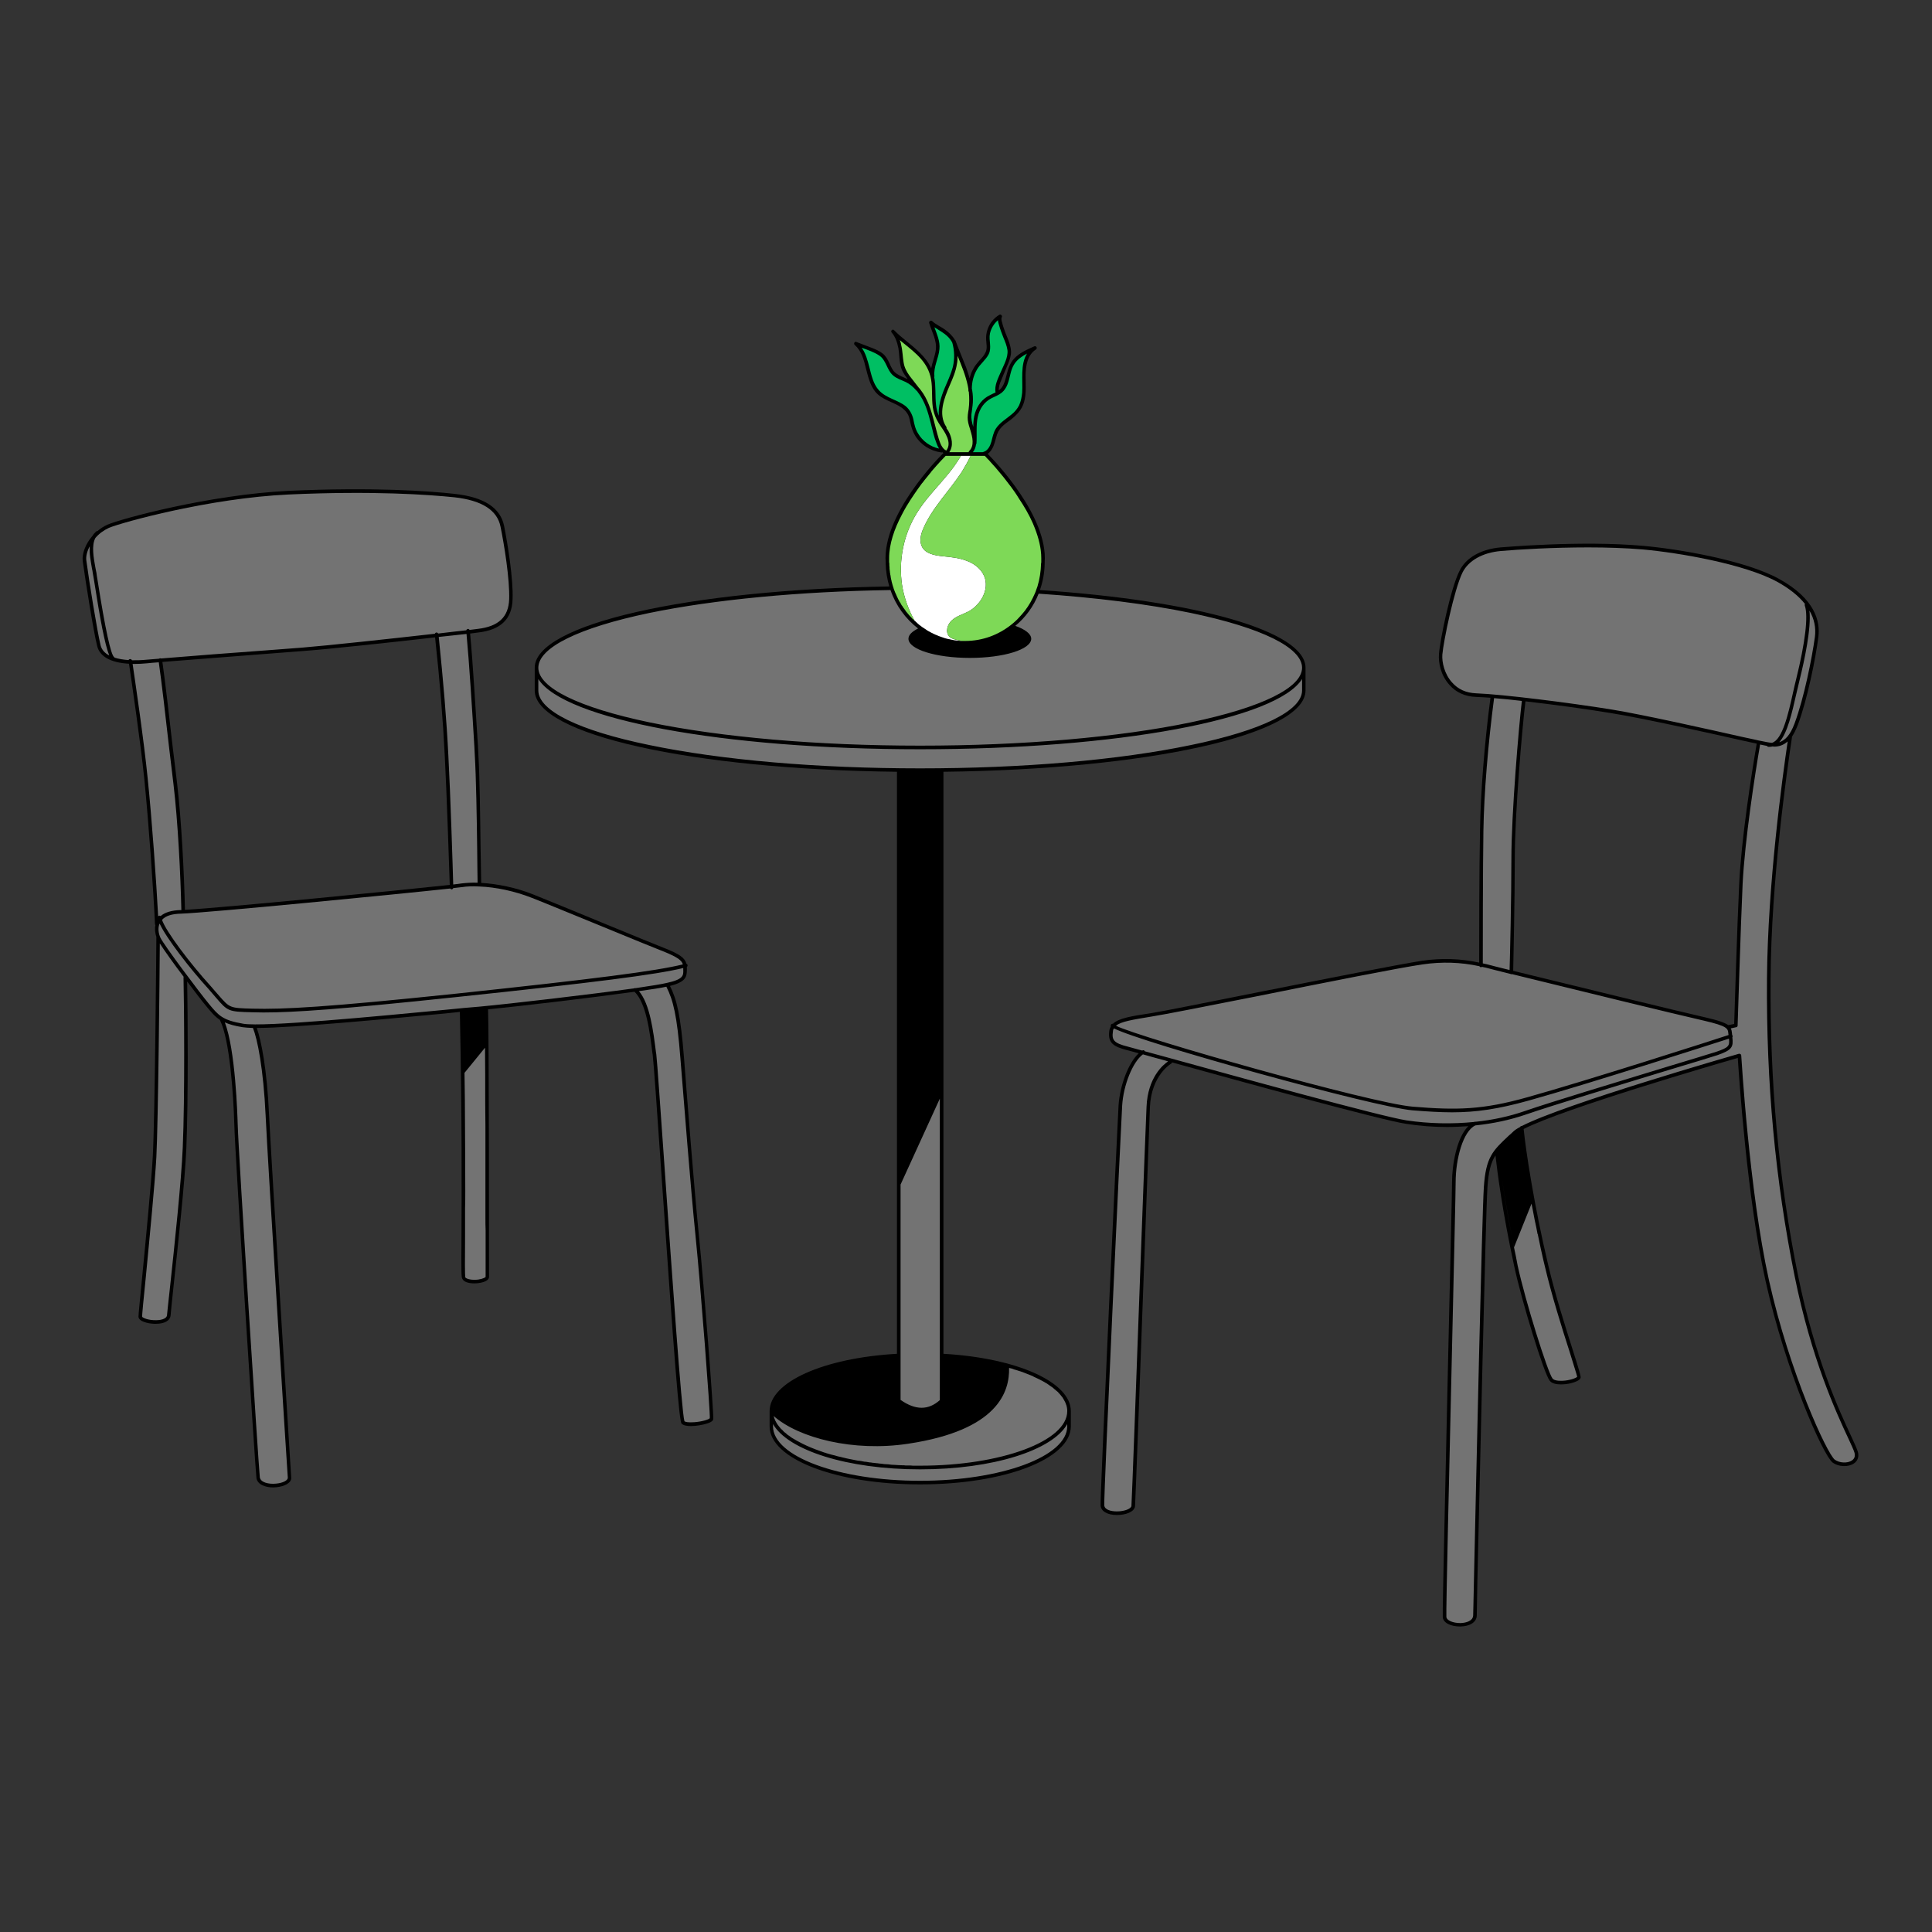 <svg xmlns="http://www.w3.org/2000/svg" xmlns:xlink="http://www.w3.org/1999/xlink" width="50" zoomAndPan="magnify" viewBox="0 0 37.5 37.5" height="50" preserveAspectRatio="xMidYMid meet" version="1.0"><rect x="0" y="0" width="37.5" height="37.5" fill="#333333" stroke="none"/><defs><clipPath id="eb3616f94a"><path d="M 1.59 6.082 L 36.09 6.082 L 36.09 31.582 L 1.59 31.582 Z M 1.59 6.082 " clip-rule="nonzero"/></clipPath><clipPath id="34f56f72b8"><path d="M 16 6.082 L 20 6.082 L 20 9 L 16 9 Z M 16 6.082 " clip-rule="nonzero"/></clipPath><clipPath id="07202512fa"><path d="M 17 6.082 L 21 6.082 L 21 13 L 17 13 Z M 17 6.082 " clip-rule="nonzero"/></clipPath><clipPath id="65ca88a76e"><path d="M 1.59 9 L 36 9 L 36 31.582 L 1.59 31.582 Z M 1.59 9 " clip-rule="nonzero"/></clipPath></defs><g clip-path="url(#eb3616f94a)"><path fill="#000000" d="M 36.062 28.184 C 36.047 28.129 36.004 28.035 35.938 27.891 C 35.703 27.391 35.223 26.352 34.898 24.75 C 34.523 22.895 34.352 21.012 34.367 18.988 C 34.379 17.09 34.688 14.934 34.781 14.316 C 34.781 14.312 34.781 14.305 34.781 14.301 C 34.82 14.242 34.859 14.164 34.898 14.066 C 35.082 13.57 35.242 12.777 35.293 12.371 C 35.336 12.066 35.234 11.621 34.527 11.234 C 33.883 10.879 32.594 10.656 31.883 10.594 C 30.688 10.488 29.188 10.621 29.125 10.625 C 28.746 10.66 28.453 10.824 28.328 11.082 C 28.156 11.422 27.949 12.426 27.93 12.699 C 27.918 12.855 27.961 13.105 28.133 13.293 C 28.258 13.438 28.438 13.52 28.648 13.527 C 28.727 13.531 28.82 13.535 28.93 13.543 C 28.812 14.434 28.738 15.395 28.727 16.113 C 28.711 16.867 28.711 18.375 28.711 18.684 C 28.344 18.605 27.98 18.594 27.605 18.648 C 27.188 18.711 25.688 19.008 24.367 19.27 C 23.406 19.461 22.574 19.629 22.352 19.664 C 21.961 19.723 21.715 19.762 21.602 19.871 C 21.594 19.871 21.586 19.871 21.578 19.875 C 21.562 19.883 21.555 19.902 21.562 19.922 C 21.547 19.949 21.535 19.977 21.531 20.012 C 21.5 20.246 21.617 20.316 21.875 20.383 C 21.906 20.391 21.984 20.41 22.102 20.445 C 21.906 20.625 21.738 21.059 21.711 21.457 C 21.684 21.918 21.352 29.004 21.363 29.223 C 21.371 29.332 21.492 29.406 21.676 29.406 C 21.676 29.406 21.68 29.406 21.684 29.406 C 21.844 29.406 22.02 29.348 22.031 29.234 C 22.039 29.137 22.129 26.699 22.207 24.551 C 22.262 23.051 22.309 21.754 22.32 21.488 C 22.348 20.867 22.73 20.645 22.734 20.645 C 22.742 20.641 22.746 20.633 22.75 20.621 C 24.133 21.004 26.797 21.738 27.285 21.812 C 27.555 21.855 27.824 21.875 28.09 21.875 C 28.23 21.875 28.367 21.867 28.5 21.859 C 28.273 22.082 28.184 22.613 28.184 22.945 C 28.184 23.129 28.148 24.613 28.109 26.332 C 28.059 28.648 27.996 31.273 28.004 31.387 C 28.012 31.508 28.176 31.57 28.336 31.57 C 28.34 31.57 28.344 31.57 28.348 31.57 C 28.535 31.566 28.66 31.484 28.664 31.359 C 28.664 31.32 28.668 31.074 28.676 30.68 C 28.723 28.734 28.836 23.566 28.871 23.051 C 28.891 22.738 28.938 22.566 29.027 22.426 C 29.062 22.738 29.16 23.512 29.391 24.578 C 29.539 25.27 29.969 26.66 30.078 26.797 C 30.117 26.852 30.203 26.871 30.297 26.871 C 30.363 26.871 30.43 26.863 30.492 26.848 C 30.57 26.828 30.668 26.793 30.68 26.742 C 30.684 26.707 30.656 26.609 30.527 26.203 C 30.391 25.777 30.188 25.137 30.055 24.574 C 29.777 23.402 29.617 22.34 29.574 21.914 C 30.34 21.52 33.34 20.645 33.73 20.535 C 33.754 20.883 33.906 23.242 34.27 24.867 C 34.664 26.633 35.387 28.246 35.57 28.387 C 35.684 28.473 35.875 28.48 35.984 28.406 C 36.059 28.355 36.086 28.273 36.062 28.184 Z M 33.66 19.875 L 33.547 19.898 C 33.48 19.852 33.355 19.805 33.094 19.746 C 32.645 19.645 30.438 19.105 29.371 18.844 C 29.375 18.641 29.402 17.461 29.402 16.656 C 29.402 15.797 29.547 14.102 29.609 13.613 C 30.16 13.676 30.793 13.762 31.262 13.84 C 31.883 13.938 33.184 14.23 33.809 14.371 C 33.938 14.398 34.035 14.422 34.098 14.434 C 33.996 15.023 33.797 16.301 33.758 17.156 C 33.719 17.938 33.668 19.641 33.66 19.875 Z M 29.141 22.777 C 29.18 23.078 29.25 23.508 29.352 24.031 C 29.246 23.508 29.18 23.078 29.141 22.777 Z M 29.352 24.035 C 29.363 24.094 29.375 24.152 29.387 24.211 C 29.398 24.266 29.41 24.324 29.422 24.379 C 29.395 24.262 29.371 24.145 29.352 24.035 Z M 29.727 23.363 C 29.719 23.309 29.707 23.258 29.699 23.207 C 29.707 23.258 29.719 23.309 29.727 23.363 Z M 18.312 26.277 L 18.312 14.98 C 22.289 14.934 25.34 14.258 25.34 13.402 L 25.34 12.961 C 25.34 12.246 23.207 11.656 20.184 11.453 C 20.242 11.293 20.273 11.121 20.277 10.941 L 20.277 10.934 C 20.277 10.93 20.277 10.922 20.277 10.918 C 20.344 10.031 19.328 8.969 19.172 8.809 C 19.273 8.738 19.305 8.602 19.336 8.488 C 19.355 8.406 19.391 8.34 19.449 8.281 C 19.5 8.23 19.559 8.191 19.617 8.148 C 19.734 8.055 19.832 7.957 19.875 7.809 C 19.926 7.637 19.906 7.457 19.906 7.281 C 19.91 7.102 19.941 6.891 20.105 6.785 C 20.145 6.758 20.113 6.707 20.074 6.723 C 19.934 6.785 19.789 6.848 19.684 6.961 C 19.578 7.074 19.555 7.219 19.516 7.359 C 19.496 7.43 19.469 7.504 19.414 7.555 C 19.406 7.562 19.398 7.57 19.387 7.578 C 19.383 7.508 19.406 7.441 19.434 7.379 C 19.469 7.289 19.508 7.203 19.543 7.117 C 19.578 7.039 19.609 6.961 19.621 6.879 C 19.633 6.801 19.613 6.727 19.59 6.652 C 19.562 6.566 19.523 6.488 19.496 6.406 C 19.477 6.355 19.461 6.305 19.449 6.254 C 19.441 6.227 19.43 6.184 19.445 6.156 C 19.461 6.129 19.426 6.094 19.398 6.109 C 19.285 6.176 19.203 6.281 19.164 6.406 C 19.145 6.465 19.137 6.531 19.141 6.594 C 19.145 6.676 19.168 6.762 19.129 6.84 C 19.102 6.902 19.051 6.953 19.004 7.004 C 18.961 7.055 18.918 7.105 18.887 7.168 C 18.855 7.223 18.836 7.281 18.82 7.344 C 18.801 7.27 18.773 7.195 18.75 7.125 C 18.684 6.953 18.609 6.785 18.547 6.613 C 18.543 6.605 18.539 6.602 18.535 6.598 C 18.484 6.512 18.41 6.445 18.328 6.387 C 18.25 6.336 18.164 6.297 18.094 6.234 C 18.07 6.211 18.027 6.234 18.035 6.27 C 18.086 6.441 18.188 6.605 18.164 6.793 C 18.148 6.914 18.098 7.027 18.074 7.148 C 18.023 7.035 17.945 6.938 17.859 6.852 C 17.703 6.695 17.512 6.57 17.355 6.41 C 17.324 6.375 17.277 6.426 17.309 6.457 C 17.383 6.543 17.414 6.648 17.438 6.758 C 17.457 6.871 17.453 6.988 17.48 7.098 C 17.5 7.191 17.547 7.262 17.602 7.336 C 17.605 7.344 17.613 7.352 17.617 7.359 C 17.543 7.324 17.465 7.297 17.398 7.25 C 17.328 7.203 17.297 7.121 17.262 7.047 C 17.23 6.977 17.191 6.906 17.129 6.859 C 17.074 6.816 17.004 6.785 16.938 6.758 C 16.832 6.715 16.727 6.68 16.621 6.637 C 16.59 6.621 16.562 6.672 16.59 6.695 C 16.719 6.809 16.766 6.977 16.805 7.141 C 16.848 7.301 16.883 7.469 16.988 7.602 C 17.121 7.766 17.336 7.797 17.504 7.914 C 17.543 7.945 17.582 7.98 17.609 8.023 C 17.645 8.074 17.656 8.137 17.668 8.195 C 17.688 8.289 17.715 8.379 17.766 8.461 C 17.875 8.637 18.062 8.754 18.266 8.781 C 18.277 8.785 18.285 8.781 18.289 8.777 C 18.297 8.781 18.305 8.789 18.312 8.793 C 18.219 8.883 17.121 9.996 17.191 10.918 C 17.191 10.922 17.191 10.926 17.191 10.934 L 17.191 10.938 C 17.195 11.09 17.219 11.242 17.262 11.383 C 13.355 11.445 10.379 12.117 10.379 12.961 L 10.379 13.402 C 10.379 14.258 13.434 14.934 17.41 14.98 L 17.41 26.277 C 15.977 26.359 14.938 26.828 14.938 27.391 L 14.938 27.684 C 14.938 28.316 16.219 28.812 17.859 28.812 C 19.5 28.812 20.785 28.316 20.785 27.684 L 20.785 27.391 C 20.785 26.828 19.746 26.359 18.312 26.277 Z M 19.113 8.848 C 19.117 8.852 19.125 8.859 19.137 8.871 C 19.125 8.859 19.117 8.852 19.113 8.848 Z M 18.27 12.363 Z M 17.324 11.355 C 17.328 11.363 17.332 11.371 17.332 11.383 C 17.332 11.371 17.328 11.363 17.324 11.355 Z M 15.918 28.164 C 15.793 28.121 15.68 28.074 15.578 28.023 C 15.68 28.074 15.793 28.121 15.918 28.164 Z M 20.211 10.914 L 20.207 10.938 L 20.211 10.914 C 20.211 10.887 20.211 10.859 20.211 10.832 C 20.211 10.859 20.211 10.887 20.211 10.914 Z M 17.258 10.914 C 17.258 10.887 17.258 10.859 17.258 10.832 C 17.258 10.859 17.258 10.887 17.258 10.914 L 17.262 10.934 Z M 15.016 27.484 C 15.02 27.5 15.027 27.516 15.031 27.531 C 15.02 27.5 15.012 27.469 15.008 27.438 C 15.012 27.453 15.012 27.469 15.016 27.484 Z M 13.277 20.539 C 13.211 19.703 13.137 19.402 13.004 19.137 C 13.309 19.059 13.332 18.965 13.332 18.82 L 13.332 18.809 C 13.332 18.793 13.332 18.781 13.332 18.766 C 13.344 18.758 13.348 18.746 13.344 18.73 C 13.344 18.719 13.332 18.711 13.324 18.707 C 13.293 18.594 13.195 18.52 12.895 18.402 C 12.734 18.34 12.262 18.145 11.758 17.938 C 11.184 17.699 10.586 17.457 10.344 17.359 C 10.02 17.23 9.66 17.156 9.34 17.137 C 9.336 16.984 9.332 16.742 9.328 16.461 C 9.32 15.852 9.312 15.094 9.285 14.641 L 9.277 14.477 C 9.234 13.816 9.176 12.824 9.125 12.297 C 9.191 12.289 9.246 12.281 9.281 12.277 C 9.719 12.227 9.938 12.016 9.949 11.633 C 9.965 11.234 9.852 10.551 9.785 10.211 C 9.715 9.855 9.391 9.648 8.824 9.586 C 8.332 9.531 7.258 9.453 5.605 9.527 C 4.062 9.602 2.348 10.07 2.086 10.184 C 2.016 10.215 1.949 10.258 1.891 10.309 C 1.883 10.309 1.875 10.309 1.871 10.312 C 1.84 10.34 1.816 10.367 1.797 10.398 C 1.66 10.555 1.59 10.746 1.605 10.887 C 1.66 11.281 1.816 12.273 1.887 12.543 C 1.938 12.746 2.152 12.863 2.504 12.883 C 2.543 13.148 2.727 14.395 2.801 15.121 C 2.887 15.973 2.98 17.312 3.008 17.934 C 3.008 17.945 3.012 17.953 3.016 17.957 C 3 18.035 3.012 18.117 3.035 18.184 C 3.035 18.219 3.008 21.703 2.965 22.457 C 2.938 22.941 2.832 24.035 2.762 24.762 C 2.719 25.199 2.688 25.512 2.688 25.555 C 2.688 25.648 2.871 25.691 2.996 25.695 C 3.004 25.695 3.012 25.695 3.023 25.695 C 3.195 25.695 3.305 25.633 3.312 25.527 C 3.316 25.473 3.336 25.266 3.367 24.98 C 3.449 24.215 3.59 22.934 3.617 22.281 C 3.656 21.328 3.645 19.648 3.633 19.051 C 3.785 19.254 3.926 19.438 4.004 19.531 C 4.102 19.648 4.168 19.73 4.27 19.797 C 4.27 19.801 4.27 19.805 4.273 19.809 C 4.457 20.18 4.531 21.238 4.547 21.809 C 4.562 22.414 4.953 28.484 4.977 28.684 C 4.992 28.812 5.145 28.871 5.301 28.871 C 5.324 28.871 5.344 28.867 5.367 28.867 C 5.516 28.852 5.664 28.785 5.652 28.676 C 5.637 28.465 5.266 22.527 5.223 21.652 C 5.184 20.762 5.07 20.191 4.984 19.953 C 5.723 19.949 7.504 19.777 8.633 19.672 C 8.738 19.66 8.836 19.652 8.926 19.641 C 8.969 21.758 8.961 23.219 8.957 24.004 C 8.953 24.668 8.953 24.789 8.973 24.82 C 9.004 24.887 9.105 24.91 9.207 24.91 C 9.262 24.91 9.316 24.902 9.359 24.891 C 9.469 24.863 9.492 24.816 9.492 24.785 C 9.492 24.586 9.492 20 9.473 19.59 C 10.172 19.523 11.5 19.363 12.316 19.25 C 12.543 19.469 12.613 20.031 12.664 20.445 L 12.668 20.465 C 12.688 20.625 12.758 21.613 12.836 22.758 C 13.098 26.535 13.184 27.586 13.23 27.633 C 13.266 27.668 13.332 27.68 13.41 27.68 C 13.516 27.68 13.641 27.656 13.715 27.633 C 13.82 27.602 13.84 27.57 13.844 27.547 C 13.859 27.469 13.66 24.902 13.566 23.984 C 13.469 23.016 13.344 21.406 13.277 20.539 Z M 9.418 21.418 C 9.422 21.566 9.422 21.715 9.422 21.867 C 9.422 21.715 9.422 21.566 9.418 21.418 Z M 9.426 24.5 C 9.426 24.555 9.426 24.602 9.426 24.641 C 9.426 24.602 9.426 24.555 9.426 24.5 Z M 8.633 14.672 C 8.672 15.395 8.719 16.887 8.73 17.176 C 7.773 17.281 4.309 17.621 3.59 17.66 C 3.574 16.957 3.523 15.934 3.438 15.211 C 3.414 15.016 3.387 14.777 3.355 14.527 C 3.285 13.906 3.203 13.203 3.152 12.848 C 3.664 12.809 4.566 12.738 5.262 12.684 L 5.871 12.637 C 6.359 12.602 7.59 12.469 8.445 12.371 C 8.539 13.238 8.598 13.969 8.633 14.672 Z M 8.633 14.672 " fill-opacity="1" fill-rule="nonzero"/></g><g clip-path="url(#34f56f72b8)"><path fill="#00bf63" d="M 19.25 7.727 C 19.316 7.695 19.387 7.668 19.445 7.621 C 19.496 7.578 19.531 7.523 19.555 7.461 C 19.609 7.328 19.609 7.184 19.691 7.062 C 19.75 6.973 19.84 6.914 19.934 6.863 C 19.801 7.074 19.855 7.379 19.84 7.621 C 19.832 7.703 19.816 7.789 19.781 7.867 C 19.746 7.934 19.699 7.992 19.641 8.039 C 19.535 8.129 19.41 8.199 19.332 8.316 C 19.281 8.395 19.266 8.484 19.242 8.574 C 19.219 8.656 19.176 8.746 19.086 8.773 C 19.082 8.773 19.078 8.777 19.074 8.777 L 18.883 8.777 C 18.918 8.734 18.938 8.68 18.945 8.625 C 18.949 8.617 18.953 8.613 18.953 8.605 C 18.965 8.434 18.941 8.254 18.98 8.086 C 19.016 7.93 19.102 7.801 19.25 7.727 Z M 18.926 8.016 C 18.973 7.867 19.066 7.742 19.211 7.672 C 19.246 7.652 19.285 7.637 19.324 7.617 C 19.297 7.48 19.375 7.34 19.426 7.219 C 19.48 7.09 19.57 6.941 19.555 6.797 C 19.543 6.711 19.508 6.629 19.477 6.555 C 19.445 6.473 19.414 6.395 19.391 6.309 C 19.383 6.281 19.371 6.25 19.371 6.215 C 19.293 6.281 19.238 6.371 19.215 6.473 C 19.188 6.609 19.254 6.746 19.191 6.875 C 19.133 6.988 19.023 7.066 18.961 7.176 C 18.895 7.289 18.863 7.418 18.863 7.547 C 18.867 7.559 18.871 7.57 18.871 7.582 C 18.883 7.656 18.887 7.734 18.883 7.809 C 18.879 7.887 18.863 7.965 18.855 8.043 C 18.848 8.129 18.867 8.207 18.891 8.285 C 18.891 8.195 18.898 8.105 18.926 8.016 Z M 18.168 7.859 C 18.176 7.934 18.195 8.004 18.223 8.07 C 18.207 7.895 18.266 7.703 18.332 7.543 C 18.391 7.402 18.457 7.266 18.496 7.117 C 18.531 6.965 18.527 6.805 18.484 6.652 C 18.41 6.504 18.266 6.438 18.137 6.352 C 18.188 6.492 18.25 6.629 18.234 6.777 C 18.219 6.957 18.117 7.117 18.137 7.301 C 18.137 7.309 18.137 7.312 18.133 7.316 C 18.168 7.496 18.148 7.68 18.168 7.859 Z M 18.07 8.227 C 18.016 8.012 17.953 7.785 17.812 7.609 C 17.812 7.605 17.809 7.605 17.809 7.602 C 17.801 7.594 17.793 7.586 17.785 7.578 C 17.727 7.512 17.66 7.453 17.578 7.414 C 17.496 7.375 17.402 7.348 17.332 7.285 C 17.211 7.18 17.203 6.988 17.062 6.898 C 16.961 6.832 16.844 6.793 16.727 6.75 C 16.805 6.863 16.84 6.996 16.875 7.129 C 16.914 7.281 16.949 7.453 17.059 7.574 C 17.199 7.73 17.418 7.758 17.578 7.883 C 17.656 7.949 17.703 8.035 17.727 8.133 C 17.746 8.234 17.766 8.328 17.82 8.414 C 17.906 8.562 18.059 8.672 18.227 8.707 C 18.207 8.676 18.191 8.641 18.18 8.609 C 18.129 8.484 18.102 8.355 18.07 8.227 Z M 18.07 8.227 " fill-opacity="1" fill-rule="nonzero"/></g><path fill="#ffffff" d="M 18.398 9.207 C 18.492 9.094 18.578 8.973 18.652 8.848 L 18.84 8.848 C 18.789 8.953 18.73 9.059 18.668 9.16 C 18.426 9.531 18.094 9.852 17.918 10.266 C 17.871 10.375 17.84 10.508 17.898 10.617 C 17.969 10.75 18.145 10.781 18.301 10.797 C 18.453 10.812 18.613 10.828 18.758 10.883 C 18.902 10.934 19.039 11.035 19.102 11.18 C 19.211 11.434 19.039 11.742 18.793 11.871 C 18.688 11.926 18.566 11.957 18.477 12.039 C 18.387 12.117 18.344 12.27 18.426 12.355 C 18.461 12.391 18.512 12.406 18.562 12.418 C 18.598 12.426 18.633 12.434 18.672 12.441 C 18.668 12.441 18.664 12.441 18.664 12.441 C 18.625 12.438 18.586 12.434 18.547 12.43 C 18.547 12.43 18.543 12.43 18.539 12.43 C 18.5 12.422 18.461 12.418 18.422 12.406 C 18.418 12.406 18.414 12.406 18.414 12.406 C 18.387 12.398 18.363 12.395 18.34 12.387 C 18.316 12.379 18.293 12.371 18.27 12.363 C 18.238 12.352 18.203 12.34 18.172 12.324 C 18.172 12.324 18.168 12.324 18.168 12.324 C 18.133 12.309 18.102 12.293 18.07 12.277 C 18.066 12.273 18.062 12.273 18.059 12.27 C 18.023 12.254 17.992 12.234 17.961 12.211 C 17.957 12.211 17.953 12.207 17.949 12.203 C 17.93 12.191 17.914 12.18 17.895 12.168 C 17.883 12.156 17.867 12.148 17.855 12.137 C 17.852 12.137 17.852 12.133 17.848 12.133 C 17.82 12.109 17.793 12.086 17.77 12.062 C 17.766 12.059 17.758 12.055 17.754 12.051 C 17.633 11.836 17.547 11.598 17.508 11.352 C 17.438 10.875 17.539 10.379 17.789 9.969 C 17.957 9.691 18.191 9.461 18.398 9.207 Z M 18.398 9.207 " fill-opacity="1" fill-rule="nonzero"/><g clip-path="url(#07202512fa)"><path fill="#7ed957" d="M 18.434 7.48 C 18.492 7.348 18.551 7.211 18.574 7.066 C 18.586 7.012 18.586 6.961 18.586 6.906 C 18.664 7.098 18.742 7.285 18.785 7.488 C 18.789 7.512 18.793 7.531 18.797 7.555 C 18.797 7.562 18.793 7.574 18.797 7.586 C 18.797 7.594 18.801 7.602 18.805 7.605 C 18.816 7.719 18.816 7.832 18.801 7.945 C 18.789 8.016 18.777 8.086 18.785 8.156 C 18.793 8.223 18.816 8.289 18.836 8.355 C 18.875 8.484 18.918 8.648 18.812 8.754 C 18.805 8.762 18.801 8.77 18.801 8.777 L 18.426 8.777 C 18.512 8.652 18.477 8.488 18.406 8.363 C 18.395 8.348 18.383 8.328 18.371 8.312 C 18.375 8.305 18.375 8.293 18.367 8.285 C 18.203 8.035 18.328 7.727 18.434 7.48 Z M 18.367 8.746 C 18.488 8.59 18.336 8.383 18.246 8.254 C 18.199 8.18 18.156 8.105 18.133 8.023 C 18.105 7.941 18.098 7.855 18.094 7.77 C 18.086 7.594 18.102 7.406 18.039 7.238 C 17.941 6.957 17.688 6.789 17.465 6.602 C 17.477 6.633 17.488 6.664 17.492 6.699 C 17.52 6.809 17.52 6.926 17.539 7.035 C 17.555 7.137 17.598 7.215 17.656 7.297 C 17.715 7.371 17.773 7.449 17.832 7.523 C 17.848 7.539 17.859 7.555 17.871 7.57 C 18.008 7.746 18.074 7.965 18.129 8.176 C 18.16 8.293 18.188 8.41 18.223 8.523 C 18.25 8.605 18.285 8.707 18.367 8.746 Z M 17.262 10.934 C 17.262 10.961 17.262 10.988 17.266 11.012 C 17.266 11.023 17.266 11.031 17.266 11.039 C 17.27 11.059 17.27 11.074 17.273 11.094 C 17.273 11.102 17.273 11.113 17.277 11.125 C 17.277 11.141 17.281 11.156 17.285 11.172 C 17.285 11.18 17.289 11.191 17.289 11.203 C 17.293 11.219 17.293 11.234 17.297 11.246 C 17.301 11.258 17.305 11.27 17.305 11.281 C 17.309 11.293 17.312 11.309 17.316 11.324 C 17.32 11.336 17.324 11.344 17.324 11.355 C 17.328 11.363 17.332 11.371 17.332 11.383 C 17.336 11.387 17.336 11.395 17.34 11.398 C 17.34 11.406 17.344 11.418 17.348 11.43 C 17.352 11.438 17.355 11.445 17.355 11.453 C 17.359 11.457 17.363 11.465 17.363 11.469 C 17.367 11.48 17.371 11.488 17.375 11.5 C 17.383 11.516 17.387 11.527 17.395 11.543 C 17.398 11.551 17.402 11.559 17.406 11.57 C 17.414 11.582 17.418 11.598 17.426 11.613 C 17.43 11.621 17.434 11.629 17.438 11.637 C 17.445 11.652 17.453 11.664 17.461 11.68 C 17.465 11.688 17.473 11.695 17.477 11.703 C 17.484 11.719 17.492 11.73 17.5 11.746 C 17.508 11.754 17.512 11.762 17.516 11.766 C 17.523 11.781 17.535 11.797 17.547 11.812 C 17.551 11.816 17.555 11.824 17.559 11.828 C 17.57 11.844 17.582 11.859 17.594 11.879 C 17.598 11.879 17.598 11.883 17.602 11.887 C 17.625 11.914 17.645 11.941 17.668 11.965 C 17.676 11.973 17.684 11.98 17.691 11.988 C 17.707 12.008 17.723 12.023 17.742 12.039 C 17.746 12.043 17.75 12.047 17.754 12.051 C 17.633 11.836 17.547 11.598 17.508 11.352 C 17.438 10.875 17.539 10.379 17.789 9.969 C 17.957 9.691 18.191 9.461 18.398 9.207 C 18.492 9.094 18.578 8.973 18.652 8.848 L 18.355 8.848 C 18.324 8.879 18.219 8.988 18.082 9.148 C 18.07 9.168 18.055 9.184 18.039 9.203 C 18.008 9.242 17.977 9.281 17.941 9.324 C 17.926 9.344 17.91 9.367 17.891 9.387 C 17.793 9.52 17.688 9.672 17.594 9.828 C 17.562 9.883 17.531 9.938 17.504 9.992 C 17.359 10.266 17.258 10.559 17.258 10.832 C 17.258 10.859 17.258 10.887 17.258 10.914 Z M 17.918 10.266 C 17.871 10.375 17.84 10.508 17.898 10.617 C 17.969 10.75 18.145 10.781 18.301 10.797 C 18.453 10.812 18.613 10.828 18.758 10.883 C 18.902 10.934 19.039 11.035 19.102 11.18 C 19.211 11.434 19.039 11.742 18.793 11.871 C 18.688 11.926 18.566 11.957 18.477 12.039 C 18.387 12.117 18.344 12.27 18.426 12.355 C 18.461 12.391 18.512 12.406 18.562 12.418 C 18.598 12.426 18.633 12.434 18.672 12.441 C 18.691 12.441 18.711 12.441 18.734 12.441 C 19.07 12.441 19.379 12.324 19.629 12.125 C 19.652 12.105 19.68 12.086 19.703 12.062 C 19.727 12.043 19.746 12.02 19.77 11.996 C 19.812 11.953 19.855 11.902 19.895 11.852 C 19.973 11.75 20.035 11.637 20.086 11.52 C 20.098 11.496 20.105 11.473 20.113 11.449 C 20.121 11.426 20.129 11.406 20.137 11.383 C 20.18 11.242 20.203 11.09 20.207 10.938 L 20.211 10.914 C 20.211 10.887 20.211 10.859 20.211 10.832 C 20.211 10.641 20.16 10.438 20.082 10.242 C 20.07 10.215 20.059 10.188 20.047 10.156 C 19.973 9.988 19.879 9.828 19.777 9.676 C 19.75 9.633 19.727 9.594 19.699 9.555 C 19.676 9.523 19.652 9.488 19.629 9.457 C 19.594 9.41 19.559 9.367 19.527 9.324 C 19.496 9.281 19.461 9.242 19.43 9.203 C 19.355 9.109 19.281 9.027 19.227 8.969 C 19.207 8.945 19.188 8.922 19.168 8.906 C 19.156 8.891 19.145 8.879 19.137 8.871 C 19.125 8.859 19.121 8.852 19.113 8.848 L 18.84 8.848 C 18.789 8.957 18.73 9.059 18.668 9.16 C 18.426 9.531 18.094 9.852 17.918 10.266 Z M 17.918 10.266 " fill-opacity="1" fill-rule="nonzero"/></g><g clip-path="url(#65ca88a76e)"><path fill="#737373" d="M 2.844 12.805 C 2.742 12.816 2.648 12.816 2.562 12.816 C 2.555 12.801 2.539 12.789 2.523 12.793 C 2.512 12.793 2.5 12.801 2.496 12.812 C 2.395 12.805 2.301 12.789 2.227 12.766 C 2.223 12.762 2.219 12.758 2.215 12.754 C 2.152 12.711 2.043 12.215 1.895 11.27 C 1.883 11.203 1.875 11.148 1.871 11.113 C 1.863 11.082 1.859 11.055 1.852 11.02 C 1.816 10.824 1.773 10.586 1.852 10.441 C 1.922 10.359 2.012 10.293 2.113 10.246 C 2.375 10.137 4.074 9.668 5.605 9.598 C 7.254 9.523 8.324 9.602 8.816 9.652 C 9.352 9.711 9.652 9.902 9.715 10.223 C 9.785 10.562 9.895 11.238 9.883 11.629 C 9.871 11.977 9.676 12.16 9.273 12.207 C 9.234 12.211 9.184 12.219 9.113 12.227 C 9.109 12.215 9.098 12.207 9.082 12.207 C 9.066 12.211 9.055 12.219 9.051 12.234 C 8.906 12.25 8.719 12.27 8.504 12.297 C 8.5 12.285 8.484 12.277 8.473 12.277 C 8.457 12.277 8.445 12.289 8.441 12.301 C 7.582 12.398 6.352 12.531 5.867 12.57 L 5.254 12.617 C 4.551 12.668 3.637 12.738 3.125 12.781 C 3.121 12.777 3.113 12.777 3.105 12.777 C 3.102 12.777 3.094 12.781 3.09 12.785 C 2.988 12.793 2.906 12.801 2.844 12.805 Z M 1.801 11.125 C 1.797 11.094 1.793 11.066 1.785 11.035 C 1.762 10.895 1.73 10.738 1.742 10.602 C 1.691 10.699 1.664 10.801 1.676 10.879 C 1.727 11.27 1.887 12.258 1.953 12.527 C 1.973 12.609 2.031 12.676 2.121 12.723 C 2.035 12.516 1.938 11.988 1.828 11.281 C 1.816 11.215 1.809 11.16 1.801 11.125 Z M 8.516 12.363 C 8.605 13.23 8.668 13.965 8.703 14.672 C 8.742 15.387 8.789 16.867 8.797 17.168 C 8.875 17.16 8.93 17.152 8.953 17.148 C 9.051 17.137 9.156 17.129 9.27 17.133 C 9.266 16.98 9.266 16.742 9.262 16.465 C 9.254 15.855 9.242 15.098 9.215 14.645 L 9.207 14.484 C 9.168 13.82 9.105 12.832 9.055 12.305 C 8.914 12.32 8.727 12.34 8.516 12.363 Z M 13.262 18.824 L 13.262 18.809 C 13.262 18.801 13.262 18.793 13.262 18.789 C 12.734 18.918 11.547 19.07 8.84 19.355 C 6.617 19.59 5.707 19.652 5.113 19.652 C 5.035 19.652 4.965 19.648 4.898 19.648 C 4.434 19.637 4.422 19.633 4.191 19.363 C 4.152 19.316 4.102 19.258 4.043 19.191 C 3.703 18.82 3.23 18.215 3.098 17.926 C 3.059 18.016 3.078 18.121 3.113 18.199 C 3.184 18.348 3.859 19.246 4.051 19.48 C 4.246 19.715 4.316 19.801 4.723 19.871 C 5.117 19.938 7.312 19.727 8.625 19.602 C 8.902 19.574 9.141 19.551 9.305 19.539 C 9.938 19.48 11.43 19.305 12.309 19.184 C 12.32 19.176 12.328 19.176 12.336 19.18 C 12.625 19.137 12.848 19.102 12.945 19.078 C 13.266 19.008 13.266 18.934 13.262 18.824 Z M 3.566 18.961 C 3.379 18.715 3.195 18.457 3.102 18.312 C 3.098 18.957 3.07 21.789 3.035 22.461 C 3.008 22.945 2.906 24 2.832 24.77 C 2.789 25.188 2.758 25.516 2.758 25.555 C 2.762 25.578 2.879 25.629 3.035 25.625 C 3.082 25.625 3.238 25.613 3.242 25.523 C 3.246 25.465 3.27 25.262 3.301 24.973 C 3.383 24.207 3.52 22.93 3.547 22.277 C 3.59 21.281 3.574 19.488 3.562 18.977 C 3.562 18.969 3.562 18.965 3.566 18.961 Z M 4.711 19.938 C 4.559 19.914 4.449 19.883 4.363 19.844 C 4.57 20.367 4.609 21.656 4.613 21.805 C 4.629 22.41 5.02 28.477 5.043 28.672 C 5.055 28.773 5.211 28.812 5.359 28.797 C 5.492 28.785 5.59 28.734 5.586 28.68 C 5.57 28.473 5.195 22.531 5.156 21.656 C 5.113 20.738 4.996 20.168 4.91 19.953 C 4.824 19.949 4.758 19.945 4.711 19.938 Z M 3.094 17.773 C 3.105 17.773 3.113 17.777 3.117 17.781 C 3.203 17.707 3.336 17.668 3.512 17.664 C 3.516 17.664 3.516 17.664 3.52 17.664 C 3.504 16.961 3.453 15.941 3.367 15.219 C 3.344 15.023 3.316 14.785 3.285 14.535 C 3.215 13.91 3.133 13.207 3.082 12.855 C 2.988 12.863 2.906 12.867 2.852 12.875 C 2.766 12.883 2.688 12.887 2.613 12.887 C 2.598 12.887 2.586 12.887 2.574 12.887 C 2.617 13.176 2.797 14.398 2.867 15.113 C 2.949 15.906 3.035 17.121 3.07 17.789 C 3.074 17.781 3.082 17.773 3.094 17.773 Z M 8.965 17.219 C 8.938 17.223 8.879 17.23 8.797 17.238 C 8.793 17.25 8.781 17.262 8.766 17.262 C 8.754 17.262 8.746 17.254 8.738 17.246 C 7.738 17.355 4.016 17.719 3.512 17.734 C 3.336 17.738 3.211 17.777 3.145 17.855 C 3.219 18.078 3.691 18.703 4.094 19.145 C 4.152 19.215 4.203 19.27 4.246 19.32 C 4.461 19.566 4.461 19.566 4.898 19.578 C 5.496 19.594 6.328 19.551 8.832 19.289 C 11.555 19 12.734 18.848 13.254 18.719 C 13.234 18.645 13.156 18.578 12.871 18.465 C 12.707 18.402 12.234 18.207 11.73 18 C 11.156 17.766 10.562 17.52 10.32 17.426 C 9.992 17.297 9.625 17.219 9.309 17.207 C 9.309 17.207 9.309 17.207 9.305 17.207 C 9.184 17.199 9.066 17.203 8.965 17.219 Z M 29.301 18.828 C 29.309 18.586 29.336 17.441 29.336 16.656 C 29.336 15.793 29.48 14.098 29.539 13.605 C 29.344 13.582 29.16 13.562 29 13.551 C 28.883 14.438 28.805 15.395 28.793 16.117 C 28.781 16.883 28.781 18.434 28.781 18.699 C 28.805 18.703 28.828 18.711 28.855 18.715 C 28.938 18.738 29.094 18.777 29.301 18.828 Z M 29.648 21.297 C 30.809 20.973 33.234 20.195 33.551 20.09 L 33.547 20.062 C 33.539 19.965 33.535 19.918 33.078 19.812 C 32.625 19.711 30.402 19.168 29.34 18.906 C 29.34 18.91 29.336 18.91 29.336 18.91 C 29.336 18.91 29.336 18.91 29.332 18.91 C 29.328 18.91 29.32 18.906 29.312 18.902 C 29.094 18.848 28.922 18.805 28.836 18.781 C 28.812 18.777 28.789 18.773 28.766 18.766 C 28.762 18.77 28.754 18.773 28.746 18.773 C 28.73 18.773 28.723 18.766 28.715 18.754 C 28.352 18.676 27.988 18.664 27.613 18.719 C 27.199 18.777 25.703 19.074 24.383 19.34 C 23.418 19.531 22.586 19.695 22.359 19.73 C 21.977 19.793 21.758 19.828 21.66 19.91 C 22.137 20.145 26.613 21.414 27.418 21.48 C 28.277 21.551 28.777 21.543 29.648 21.297 Z M 22.184 20.465 C 21.988 20.609 21.805 21.059 21.781 21.461 C 21.754 21.922 21.422 29 21.434 29.219 C 21.441 29.305 21.566 29.336 21.676 29.336 C 21.68 29.336 21.68 29.336 21.684 29.336 C 21.824 29.336 21.957 29.285 21.961 29.23 C 21.969 29.133 22.059 26.695 22.137 24.547 C 22.191 23.047 22.242 21.754 22.254 21.484 C 22.277 20.914 22.578 20.664 22.672 20.602 C 22.66 20.598 22.648 20.594 22.637 20.59 C 22.461 20.543 22.305 20.5 22.184 20.465 Z M 33.824 14.305 C 33.977 14.336 34.09 14.363 34.145 14.375 L 34.188 14.383 C 34.262 14.398 34.328 14.414 34.395 14.418 C 34.598 14.355 34.711 13.855 34.801 13.449 C 34.82 13.355 34.844 13.266 34.863 13.184 C 35.039 12.473 35.102 11.953 35.031 11.754 C 35.027 11.746 35.027 11.734 35.035 11.723 C 34.91 11.566 34.73 11.422 34.496 11.293 C 33.859 10.945 32.582 10.727 31.879 10.664 C 31.551 10.637 31.188 10.625 30.828 10.625 C 30.145 10.625 29.48 10.664 29.129 10.695 C 28.777 10.727 28.504 10.879 28.387 11.113 C 28.223 11.449 28.02 12.438 27.996 12.703 C 27.984 12.855 28.039 13.086 28.184 13.246 C 28.301 13.379 28.457 13.449 28.648 13.457 C 29.176 13.477 30.469 13.641 31.273 13.77 C 31.895 13.871 33.199 14.164 33.824 14.305 Z M 13.207 20.547 C 13.141 19.703 13.066 19.414 12.934 19.152 C 12.832 19.176 12.645 19.203 12.402 19.238 C 12.617 19.492 12.68 20.012 12.734 20.438 L 12.738 20.457 C 12.758 20.617 12.82 21.559 12.906 22.754 C 13.035 24.613 13.23 27.418 13.285 27.586 C 13.305 27.602 13.363 27.613 13.477 27.605 C 13.629 27.594 13.762 27.551 13.777 27.527 C 13.789 27.434 13.598 24.949 13.5 23.988 C 13.402 23.02 13.277 21.41 13.207 20.547 Z M 35.875 27.918 C 35.641 27.418 35.156 26.371 34.832 24.762 C 34.457 22.902 34.281 21.016 34.297 18.988 C 34.312 17.164 34.594 15.102 34.699 14.391 C 34.617 14.465 34.527 14.492 34.434 14.492 C 34.426 14.492 34.414 14.488 34.406 14.488 C 34.387 14.492 34.371 14.496 34.352 14.496 C 34.34 14.496 34.332 14.496 34.32 14.496 C 34.309 14.492 34.301 14.484 34.293 14.477 C 34.254 14.469 34.215 14.461 34.172 14.453 L 34.164 14.449 C 34.062 15.035 33.867 16.309 33.824 17.16 C 33.785 17.996 33.73 19.887 33.727 19.906 C 33.727 19.922 33.715 19.938 33.699 19.938 L 33.594 19.961 C 33.609 19.988 33.613 20.016 33.617 20.051 L 33.621 20.09 C 33.625 20.094 33.629 20.098 33.629 20.102 C 33.633 20.113 33.633 20.121 33.625 20.133 C 33.645 20.316 33.629 20.379 33.336 20.48 C 33.254 20.508 32.867 20.625 32.375 20.773 C 31.414 21.066 30.102 21.465 29.617 21.633 C 29.312 21.738 28.98 21.809 28.637 21.844 C 28.398 21.953 28.254 22.496 28.254 22.945 C 28.254 23.129 28.219 24.613 28.18 26.332 C 28.129 28.531 28.066 31.273 28.074 31.383 C 28.078 31.453 28.203 31.504 28.348 31.504 C 28.461 31.5 28.59 31.461 28.594 31.355 C 28.594 31.32 28.602 31.07 28.609 30.68 C 28.652 28.734 28.766 23.566 28.801 23.047 C 28.84 22.461 28.969 22.34 29.285 22.043 C 29.312 22.02 29.344 21.992 29.375 21.961 C 29.398 21.938 29.445 21.906 29.504 21.875 C 29.512 21.863 29.52 21.855 29.531 21.855 C 29.535 21.855 29.539 21.855 29.539 21.855 C 30.375 21.426 33.605 20.496 33.754 20.453 C 33.762 20.453 33.773 20.453 33.781 20.461 C 33.793 20.465 33.797 20.477 33.797 20.484 C 33.801 20.512 33.949 23.105 34.336 24.852 C 34.738 26.656 35.465 28.219 35.613 28.332 C 35.703 28.398 35.859 28.406 35.945 28.348 C 35.996 28.312 36.012 28.266 35.996 28.199 C 35.984 28.152 35.938 28.055 35.875 27.918 Z M 28.621 21.773 C 28.629 21.77 28.637 21.773 28.645 21.773 C 28.98 21.738 29.301 21.668 29.594 21.566 C 30.078 21.398 31.395 21 32.355 20.707 C 32.844 20.559 33.234 20.441 33.316 20.414 C 33.555 20.332 33.574 20.301 33.559 20.16 C 33.195 20.277 30.816 21.043 29.668 21.363 C 29.078 21.527 28.656 21.59 28.184 21.59 C 27.949 21.59 27.699 21.574 27.414 21.551 C 26.672 21.488 22.184 20.246 21.621 19.961 C 21.609 19.98 21.602 20 21.602 20.02 C 21.578 20.184 21.613 20.246 21.895 20.316 C 21.926 20.324 22.023 20.352 22.168 20.391 C 22.172 20.391 22.172 20.391 22.172 20.391 C 22.188 20.379 22.211 20.383 22.219 20.402 C 22.219 20.402 22.219 20.402 22.223 20.406 C 22.34 20.438 22.484 20.477 22.652 20.523 C 24 20.895 26.797 21.668 27.297 21.746 C 27.738 21.812 28.188 21.82 28.617 21.777 C 28.617 21.777 28.621 21.777 28.621 21.773 Z M 17.859 28.52 C 16.441 28.52 15.293 28.148 15.004 27.641 L 15.004 27.684 C 15.004 28.27 16.285 28.742 17.859 28.742 C 19.434 28.742 20.715 28.27 20.715 27.684 L 20.715 27.641 C 20.43 28.148 19.277 28.52 17.859 28.52 Z M 17.355 11.453 C 17.359 11.457 17.363 11.465 17.363 11.469 C 17.363 11.465 17.359 11.457 17.355 11.453 Z M 17.895 12.168 C 17.883 12.156 17.867 12.148 17.855 12.137 C 17.867 12.148 17.883 12.156 17.895 12.168 Z M 17.848 12.133 C 17.82 12.109 17.793 12.09 17.77 12.062 C 17.793 12.09 17.82 12.109 17.848 12.133 Z M 17.668 11.965 C 17.645 11.941 17.625 11.914 17.602 11.887 C 17.625 11.914 17.645 11.941 17.668 11.965 Z M 17.691 11.988 C 17.707 12.008 17.723 12.023 17.742 12.039 C 17.723 12.023 17.707 12.008 17.691 11.988 Z M 19.77 11.996 C 19.812 11.953 19.855 11.902 19.895 11.852 C 19.855 11.902 19.812 11.953 19.77 11.996 Z M 19.629 12.125 C 19.652 12.105 19.68 12.086 19.703 12.062 C 19.68 12.086 19.652 12.105 19.629 12.125 Z M 12.602 14.02 C 14.008 14.312 15.875 14.473 17.859 14.473 C 19.848 14.473 21.715 14.312 23.117 14.02 C 24.488 13.734 25.273 13.348 25.273 12.961 C 25.273 12.57 24.488 12.184 23.117 11.898 C 22.273 11.723 21.262 11.598 20.16 11.523 C 20.062 11.77 19.906 11.984 19.707 12.148 C 19.898 12.215 20.016 12.305 20.016 12.398 C 20.016 12.605 19.484 12.77 18.824 12.77 C 18.168 12.77 17.633 12.605 17.633 12.398 C 17.633 12.324 17.703 12.258 17.82 12.199 C 17.578 12.012 17.387 11.754 17.285 11.453 C 15.516 11.48 13.871 11.637 12.602 11.898 C 11.234 12.184 10.449 12.57 10.449 12.961 C 10.449 13.348 11.234 13.734 12.602 14.02 Z M 23.117 14.461 C 24.488 14.18 25.273 13.793 25.273 13.402 L 25.273 13.18 C 24.781 13.961 21.703 14.543 17.859 14.543 C 14.02 14.543 10.941 13.961 10.449 13.18 L 10.449 13.402 C 10.449 13.793 11.234 14.18 12.602 14.461 C 14.008 14.754 15.875 14.914 17.859 14.914 C 19.848 14.914 21.715 14.754 23.117 14.461 Z M 34.93 13.199 C 34.91 13.281 34.891 13.371 34.867 13.465 C 34.785 13.828 34.695 14.23 34.535 14.406 C 34.648 14.371 34.746 14.273 34.832 14.043 C 35.016 13.551 35.172 12.766 35.227 12.363 C 35.25 12.184 35.215 12.012 35.121 11.852 C 35.16 12.191 35.023 12.824 34.93 13.199 Z M 20.586 27.078 C 20.574 27.062 20.562 27.051 20.547 27.035 C 20.543 27.031 20.539 27.027 20.539 27.023 C 20.52 27.008 20.5 26.992 20.48 26.973 C 20.477 26.969 20.473 26.969 20.469 26.965 C 20.453 26.949 20.438 26.938 20.418 26.922 C 20.41 26.918 20.406 26.914 20.398 26.91 C 20.379 26.895 20.363 26.883 20.344 26.871 C 20.336 26.867 20.332 26.863 20.328 26.859 C 20.301 26.844 20.273 26.828 20.246 26.812 C 20.246 26.812 20.242 26.812 20.242 26.809 C 20.215 26.797 20.188 26.781 20.16 26.766 C 20.152 26.766 20.148 26.762 20.141 26.758 C 20.117 26.746 20.09 26.734 20.066 26.723 C 20.059 26.719 20.051 26.715 20.047 26.711 C 19.98 26.684 19.91 26.656 19.84 26.629 C 19.832 26.629 19.824 26.625 19.816 26.621 C 19.785 26.613 19.758 26.602 19.727 26.594 C 19.719 26.59 19.711 26.586 19.699 26.586 C 19.664 26.57 19.625 26.559 19.586 26.551 C 19.598 27.012 19.371 27.762 17.625 28.023 C 16.566 28.184 15.504 27.914 15.016 27.484 C 15.02 27.5 15.027 27.516 15.031 27.531 C 15.031 27.531 15.031 27.535 15.031 27.535 C 15.039 27.551 15.047 27.566 15.051 27.582 C 15.055 27.582 15.055 27.582 15.055 27.586 C 15.062 27.598 15.07 27.613 15.078 27.629 C 15.082 27.633 15.082 27.633 15.082 27.633 C 15.09 27.648 15.102 27.664 15.113 27.676 C 15.113 27.68 15.117 27.68 15.117 27.684 C 15.129 27.695 15.141 27.711 15.152 27.727 C 15.152 27.727 15.156 27.727 15.156 27.73 C 15.168 27.742 15.184 27.758 15.199 27.77 C 15.199 27.773 15.199 27.773 15.203 27.777 C 15.215 27.789 15.23 27.805 15.25 27.816 C 15.25 27.816 15.25 27.82 15.254 27.82 C 15.27 27.836 15.285 27.848 15.305 27.863 C 15.305 27.863 15.309 27.863 15.309 27.863 C 15.328 27.879 15.348 27.891 15.367 27.906 C 15.43 27.945 15.5 27.984 15.578 28.023 C 15.68 28.074 15.793 28.121 15.918 28.164 C 15.922 28.168 15.926 28.168 15.93 28.168 C 15.953 28.176 15.98 28.188 16.004 28.195 C 16.012 28.195 16.02 28.199 16.031 28.203 C 16.051 28.211 16.074 28.215 16.098 28.223 C 16.109 28.227 16.121 28.23 16.137 28.234 C 16.156 28.238 16.18 28.246 16.203 28.25 C 16.215 28.254 16.23 28.258 16.242 28.262 C 16.266 28.27 16.289 28.273 16.309 28.277 C 16.324 28.281 16.34 28.285 16.355 28.289 C 16.379 28.293 16.398 28.301 16.422 28.305 C 16.438 28.309 16.457 28.312 16.473 28.316 C 16.492 28.32 16.516 28.324 16.535 28.328 C 16.555 28.332 16.574 28.336 16.594 28.34 C 16.613 28.344 16.637 28.348 16.656 28.352 C 16.676 28.352 16.695 28.355 16.715 28.359 C 16.738 28.363 16.758 28.367 16.777 28.371 C 16.801 28.371 16.82 28.375 16.844 28.379 C 16.863 28.383 16.883 28.387 16.906 28.387 C 16.926 28.391 16.949 28.395 16.973 28.395 C 16.992 28.398 17.012 28.402 17.035 28.402 C 17.059 28.406 17.082 28.41 17.105 28.41 C 17.125 28.414 17.145 28.414 17.164 28.418 C 17.191 28.418 17.215 28.422 17.238 28.422 C 17.262 28.426 17.281 28.426 17.301 28.43 C 17.328 28.43 17.352 28.434 17.379 28.434 C 17.398 28.434 17.418 28.438 17.438 28.438 C 17.465 28.438 17.492 28.441 17.52 28.441 C 17.539 28.441 17.559 28.441 17.578 28.445 C 17.609 28.445 17.641 28.445 17.672 28.445 C 17.688 28.445 17.703 28.449 17.719 28.449 C 17.766 28.449 17.812 28.449 17.859 28.449 C 19.434 28.449 20.715 27.973 20.715 27.391 C 20.715 27.371 20.715 27.352 20.711 27.332 C 20.711 27.328 20.711 27.32 20.707 27.316 C 20.707 27.305 20.703 27.289 20.699 27.277 C 20.695 27.27 20.695 27.266 20.691 27.258 C 20.688 27.242 20.68 27.227 20.672 27.211 C 20.672 27.207 20.672 27.207 20.668 27.203 C 20.66 27.184 20.648 27.168 20.637 27.148 C 20.637 27.145 20.633 27.141 20.629 27.133 C 20.621 27.121 20.609 27.105 20.598 27.094 C 20.594 27.09 20.59 27.082 20.586 27.078 Z M 17.48 27.172 C 17.77 27.375 18.02 27.375 18.242 27.176 L 18.242 21.324 L 17.48 22.992 Z M 29.422 24.379 C 29.434 24.438 29.445 24.5 29.457 24.562 C 29.609 25.266 30.043 26.641 30.133 26.754 C 30.156 26.789 30.227 26.805 30.324 26.801 C 30.465 26.797 30.598 26.746 30.613 26.723 C 30.609 26.695 30.539 26.477 30.461 26.223 C 30.324 25.797 30.121 25.156 29.988 24.59 C 29.965 24.492 29.941 24.398 29.922 24.305 C 29.918 24.281 29.91 24.258 29.906 24.234 C 29.887 24.141 29.867 24.047 29.848 23.957 C 29.848 23.953 29.844 23.953 29.844 23.953 C 29.828 23.863 29.809 23.773 29.789 23.684 C 29.785 23.664 29.781 23.641 29.777 23.621 C 29.762 23.535 29.742 23.445 29.727 23.363 L 29.387 24.211 C 29.398 24.266 29.41 24.324 29.422 24.379 Z M 9.426 24.707 C 9.426 24.703 9.426 24.699 9.426 24.695 C 9.426 24.68 9.426 24.66 9.426 24.641 C 9.426 24.602 9.426 24.555 9.426 24.5 C 9.426 24.418 9.426 24.316 9.426 24.203 C 9.426 24.176 9.426 24.152 9.426 24.125 C 9.426 24.047 9.426 23.969 9.426 23.883 C 9.422 23.805 9.422 23.723 9.422 23.637 C 9.422 23.625 9.422 23.613 9.422 23.598 C 9.422 23.457 9.422 23.305 9.422 23.148 C 9.422 23.121 9.422 23.094 9.422 23.066 C 9.422 23.008 9.422 22.953 9.422 22.895 C 9.422 22.879 9.422 22.863 9.422 22.848 C 9.422 22.797 9.422 22.75 9.422 22.699 C 9.422 22.676 9.422 22.648 9.422 22.625 C 9.422 22.621 9.422 22.617 9.422 22.613 C 9.422 22.598 9.422 22.578 9.422 22.562 C 9.422 22.336 9.422 22.109 9.422 21.883 C 9.422 21.879 9.422 21.871 9.422 21.867 C 9.422 21.715 9.418 21.566 9.418 21.418 C 9.418 21.02 9.418 20.645 9.414 20.336 L 9.016 20.824 C 9.02 21.008 9.02 21.188 9.023 21.359 C 9.023 21.359 9.023 21.363 9.023 21.363 C 9.027 22.051 9.031 22.637 9.031 23.109 C 9.031 23.113 9.031 23.113 9.031 23.117 C 9.031 23.23 9.031 23.34 9.027 23.441 C 9.027 23.449 9.027 23.453 9.027 23.461 C 9.027 23.508 9.027 23.555 9.027 23.602 C 9.027 23.605 9.027 23.609 9.027 23.613 C 9.027 23.656 9.027 23.695 9.027 23.734 C 9.027 23.742 9.027 23.75 9.027 23.754 C 9.027 23.793 9.027 23.828 9.027 23.863 C 9.027 23.883 9.027 23.902 9.027 23.922 C 9.027 23.949 9.027 23.977 9.027 24.004 C 9.023 24.457 9.023 24.758 9.031 24.793 C 9.055 24.828 9.168 24.852 9.285 24.836 C 9.383 24.82 9.422 24.793 9.426 24.785 C 9.426 24.781 9.426 24.777 9.426 24.773 C 9.426 24.77 9.426 24.762 9.426 24.754 C 9.426 24.742 9.426 24.727 9.426 24.707 Z M 9.426 24.707 " fill-opacity="1" fill-rule="nonzero"/></g></svg>